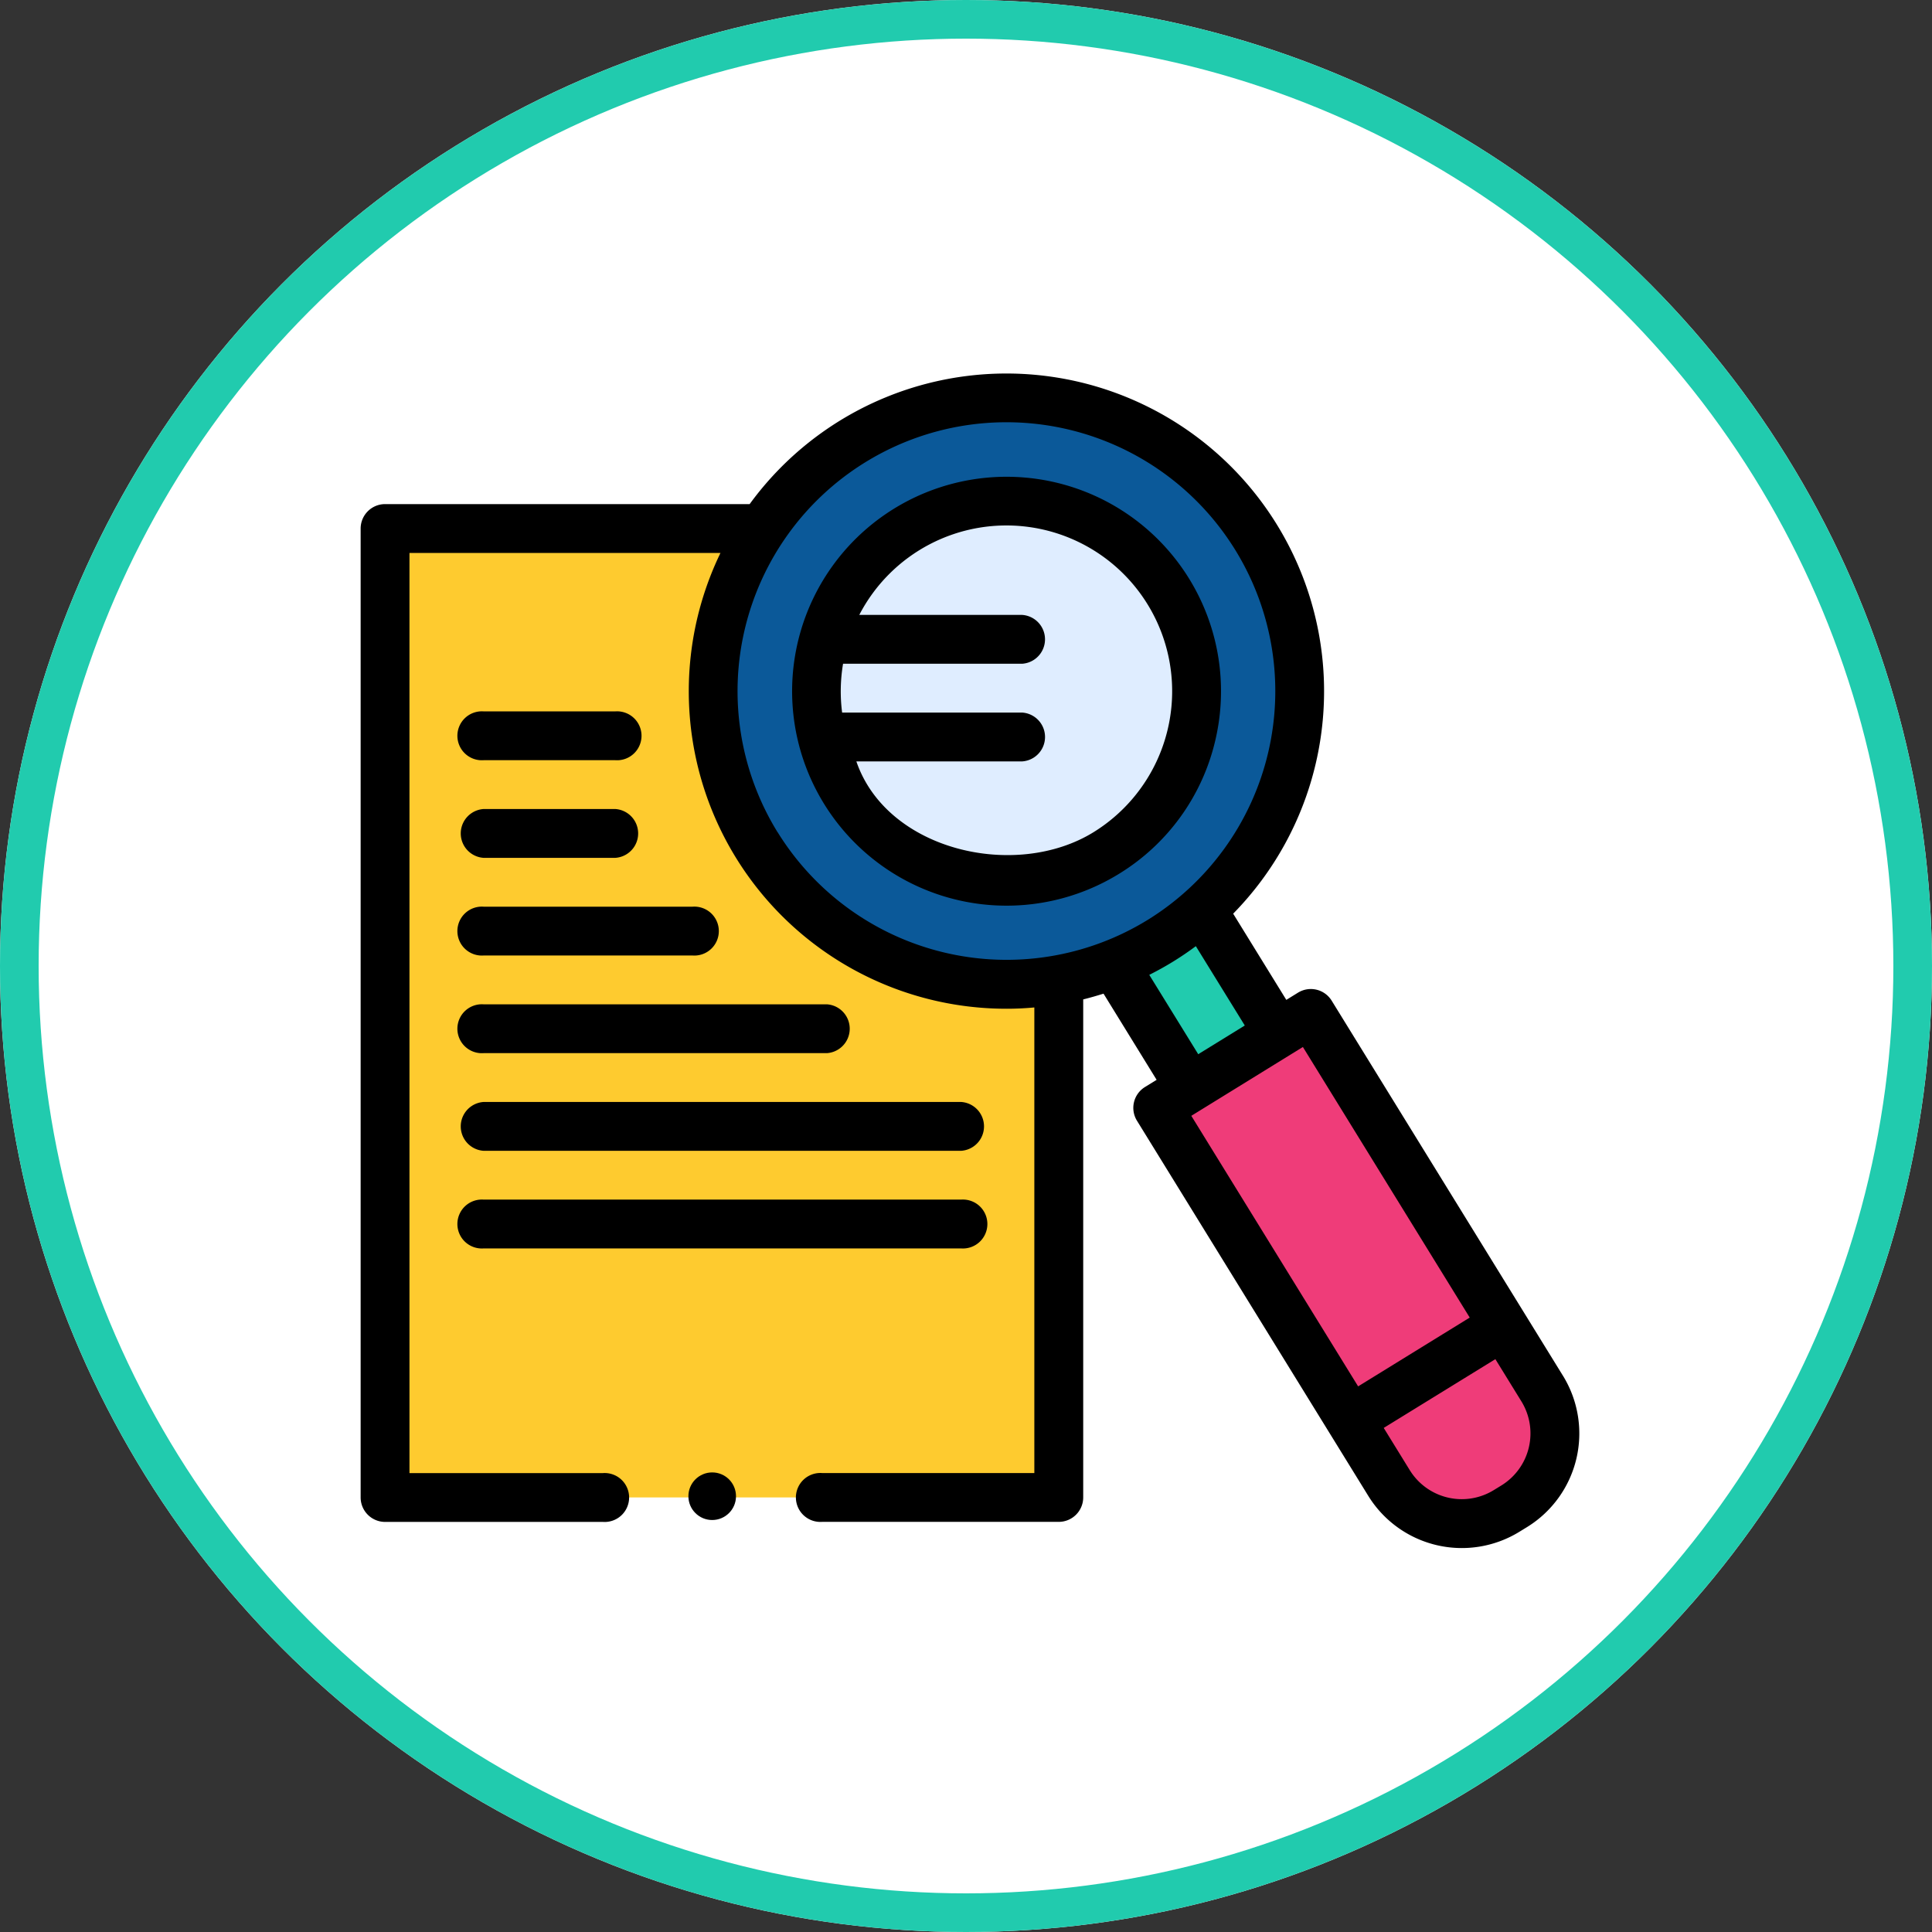 <svg xmlns="http://www.w3.org/2000/svg" width="150" height="150" viewBox="0 0 150 150">
  <rect x="0" y="0" width="150" height="150" fill="#333333" stroke="none"/>
  <g id="Grupo_904376" data-name="Grupo 904376" transform="translate(-724.822 -1644)">
    <g id="Elipse_6497" data-name="Elipse 6497" transform="translate(724.822 1644)" fill="#fff" stroke="#21cbae" stroke-width="3">
      <circle cx="75" cy="75" r="75" stroke="none"/>
      <circle cx="75" cy="75" r="73.5" fill="none"/>
    </g>
    <g id="investigacion" transform="translate(752.822 1663.724)">
      <g id="Grupo_902303" data-name="Grupo 902303" transform="translate(1.895 11.165)">
        <path id="Trazado_630119" data-name="Trazado 630119" d="M362.7,316.291l-.879.542a6.468,6.468,0,0,1-8.9-2.111l-18.048-29.27,11.89-7.331,18.048,29.27a6.468,6.468,0,0,1-2.111,8.9Z" transform="translate(-274.888 -230.329)" fill="#ef3c79"/>
        <path id="Trazado_630130" data-name="Trazado 630130" d="M22.77,0A22.77,22.77,0,1,1,0,22.77,22.77,22.77,0,0,1,22.77,0Z" transform="translate(25.475 0)" fill="#0b5999"/>
        <circle id="Elipse_6542" data-name="Elipse 6542" cx="14.766" cy="14.766" r="14.766" transform="translate(33.479 8.004)" fill="#dfedff"/>
        <g id="Grupo_902302" data-name="Grupo 902302" transform="translate(0 10.147)">
          <path id="Trazado_630120" data-name="Trazado 630120" d="M62.563,110.391v39.243H10.257V74.409H38.975s-5.772,15.716,1.1,25.63c5.433,7.834,11.357,10.47,22.484,10.353Z" transform="translate(-10.257 -74.409)" fill="#fecb2f"/>
          <path id="Trazado_630121" data-name="Trazado 630121" d="M317.959,238.561l5.4,9.477,7.3-4.359-5.876-9.382Z" transform="translate(-261.096 -204.749)" fill="#21cbae"/>
        </g>
      </g>
      <g id="Grupo_902304" data-name="Grupo 902304" transform="translate(0 9.276)">
        <circle id="Elipse_6543" data-name="Elipse 6543" cx="1.848" cy="1.848" r="1.848" transform="translate(25.447 85.318)"/>
        <path id="Trazado_630122" data-name="Trazado 630122" d="M93.349,87.092,75.388,57.963a1.9,1.9,0,0,0-2.608-.619l-.911.562-4.126-6.692a24.665,24.665,0,1,0-37.54-31.8H1.9a1.9,1.9,0,0,0-1.9,1.9V96.537a1.9,1.9,0,0,0,1.9,1.9H18.814a1.9,1.9,0,1,0,0-3.791H3.791V23.208H27.937A24.651,24.651,0,0,0,50.18,58.594c.708,0,1.417-.034,2.126-.1V94.642H35.824a1.9,1.9,0,1,0,0,3.791H54.2a1.9,1.9,0,0,0,1.9-1.9V57.871q.793-.2,1.578-.448L61.8,64.114l-.911.562a1.9,1.9,0,0,0-.618,2.608L78.232,96.414A8.535,8.535,0,0,0,89.969,99.2l.6-.368h0a8.54,8.54,0,0,0,2.783-11.737Zm-60.978-42.2A20.875,20.875,0,1,1,61.1,51.7a20.9,20.9,0,0,1-28.725-6.812ZM61.229,55.964c.628-.316,1.248-.659,1.857-1.034s1.194-.774,1.759-1.193l3.8,6.159-3.615,2.229Zm11.927,5.6L86.109,82.572l-8.664,5.342L64.493,66.908ZM88.576,95.6l-.6.368a4.744,4.744,0,0,1-6.52-1.546l-2.024-3.283L88.1,85.8l2.024,3.283A4.744,4.744,0,0,1,88.576,95.6Z" transform="translate(0 -9.276)"/>
        <path id="Trazado_630123" data-name="Trazado 630123" d="M214.055,73.079a16.65,16.65,0,1,0-7.467,10.337A16.55,16.55,0,0,0,214.055,73.079ZM204.6,80.19c-6.041,3.724-16.03,1.447-18.409-5.5h12.88a1.9,1.9,0,0,0,0-3.791H185.086a12.9,12.9,0,0,1,.073-3.791h13.91a1.9,1.9,0,0,0,0-3.791H186.418A12.868,12.868,0,1,1,204.6,80.19Z" transform="translate(-147.704 -44.575)"/>
        <path id="Trazado_630124" data-name="Trazado 630124" d="M43.275,155.011H53.51a1.9,1.9,0,1,0,0-3.791H43.275a1.9,1.9,0,1,0,0,3.791Z" transform="translate(-33.733 -124.989)"/>
        <path id="Trazado_630125" data-name="Trazado 630125" d="M43.275,196.037H53.51a1.9,1.9,0,0,0,0-3.791H43.275a1.9,1.9,0,0,0,0,3.791Z" transform="translate(-33.733 -158.434)"/>
        <path id="Trazado_630126" data-name="Trazado 630126" d="M43.275,237.062H59.512a1.9,1.9,0,1,0,0-3.791H43.275a1.9,1.9,0,1,0,0,3.791Z" transform="translate(-33.733 -191.877)"/>
        <path id="Trazado_630127" data-name="Trazado 630127" d="M43.275,278.088H69.936a1.9,1.9,0,0,0,0-3.791H43.275a1.9,1.9,0,1,0,0,3.791Z" transform="translate(-33.733 -225.322)"/>
        <path id="Trazado_630128" data-name="Trazado 630128" d="M43.275,319.113H80.362a1.9,1.9,0,0,0,0-3.791H43.275a1.9,1.9,0,0,0,0,3.791Z" transform="translate(-33.733 -258.765)"/>
        <path id="Trazado_630129" data-name="Trazado 630129" d="M43.275,360.138H80.362a1.9,1.9,0,1,0,0-3.791H43.275a1.9,1.9,0,1,0,0,3.791Z" transform="translate(-33.733 -292.21)"/>
      </g>
    </g>
  </g>
</svg>
